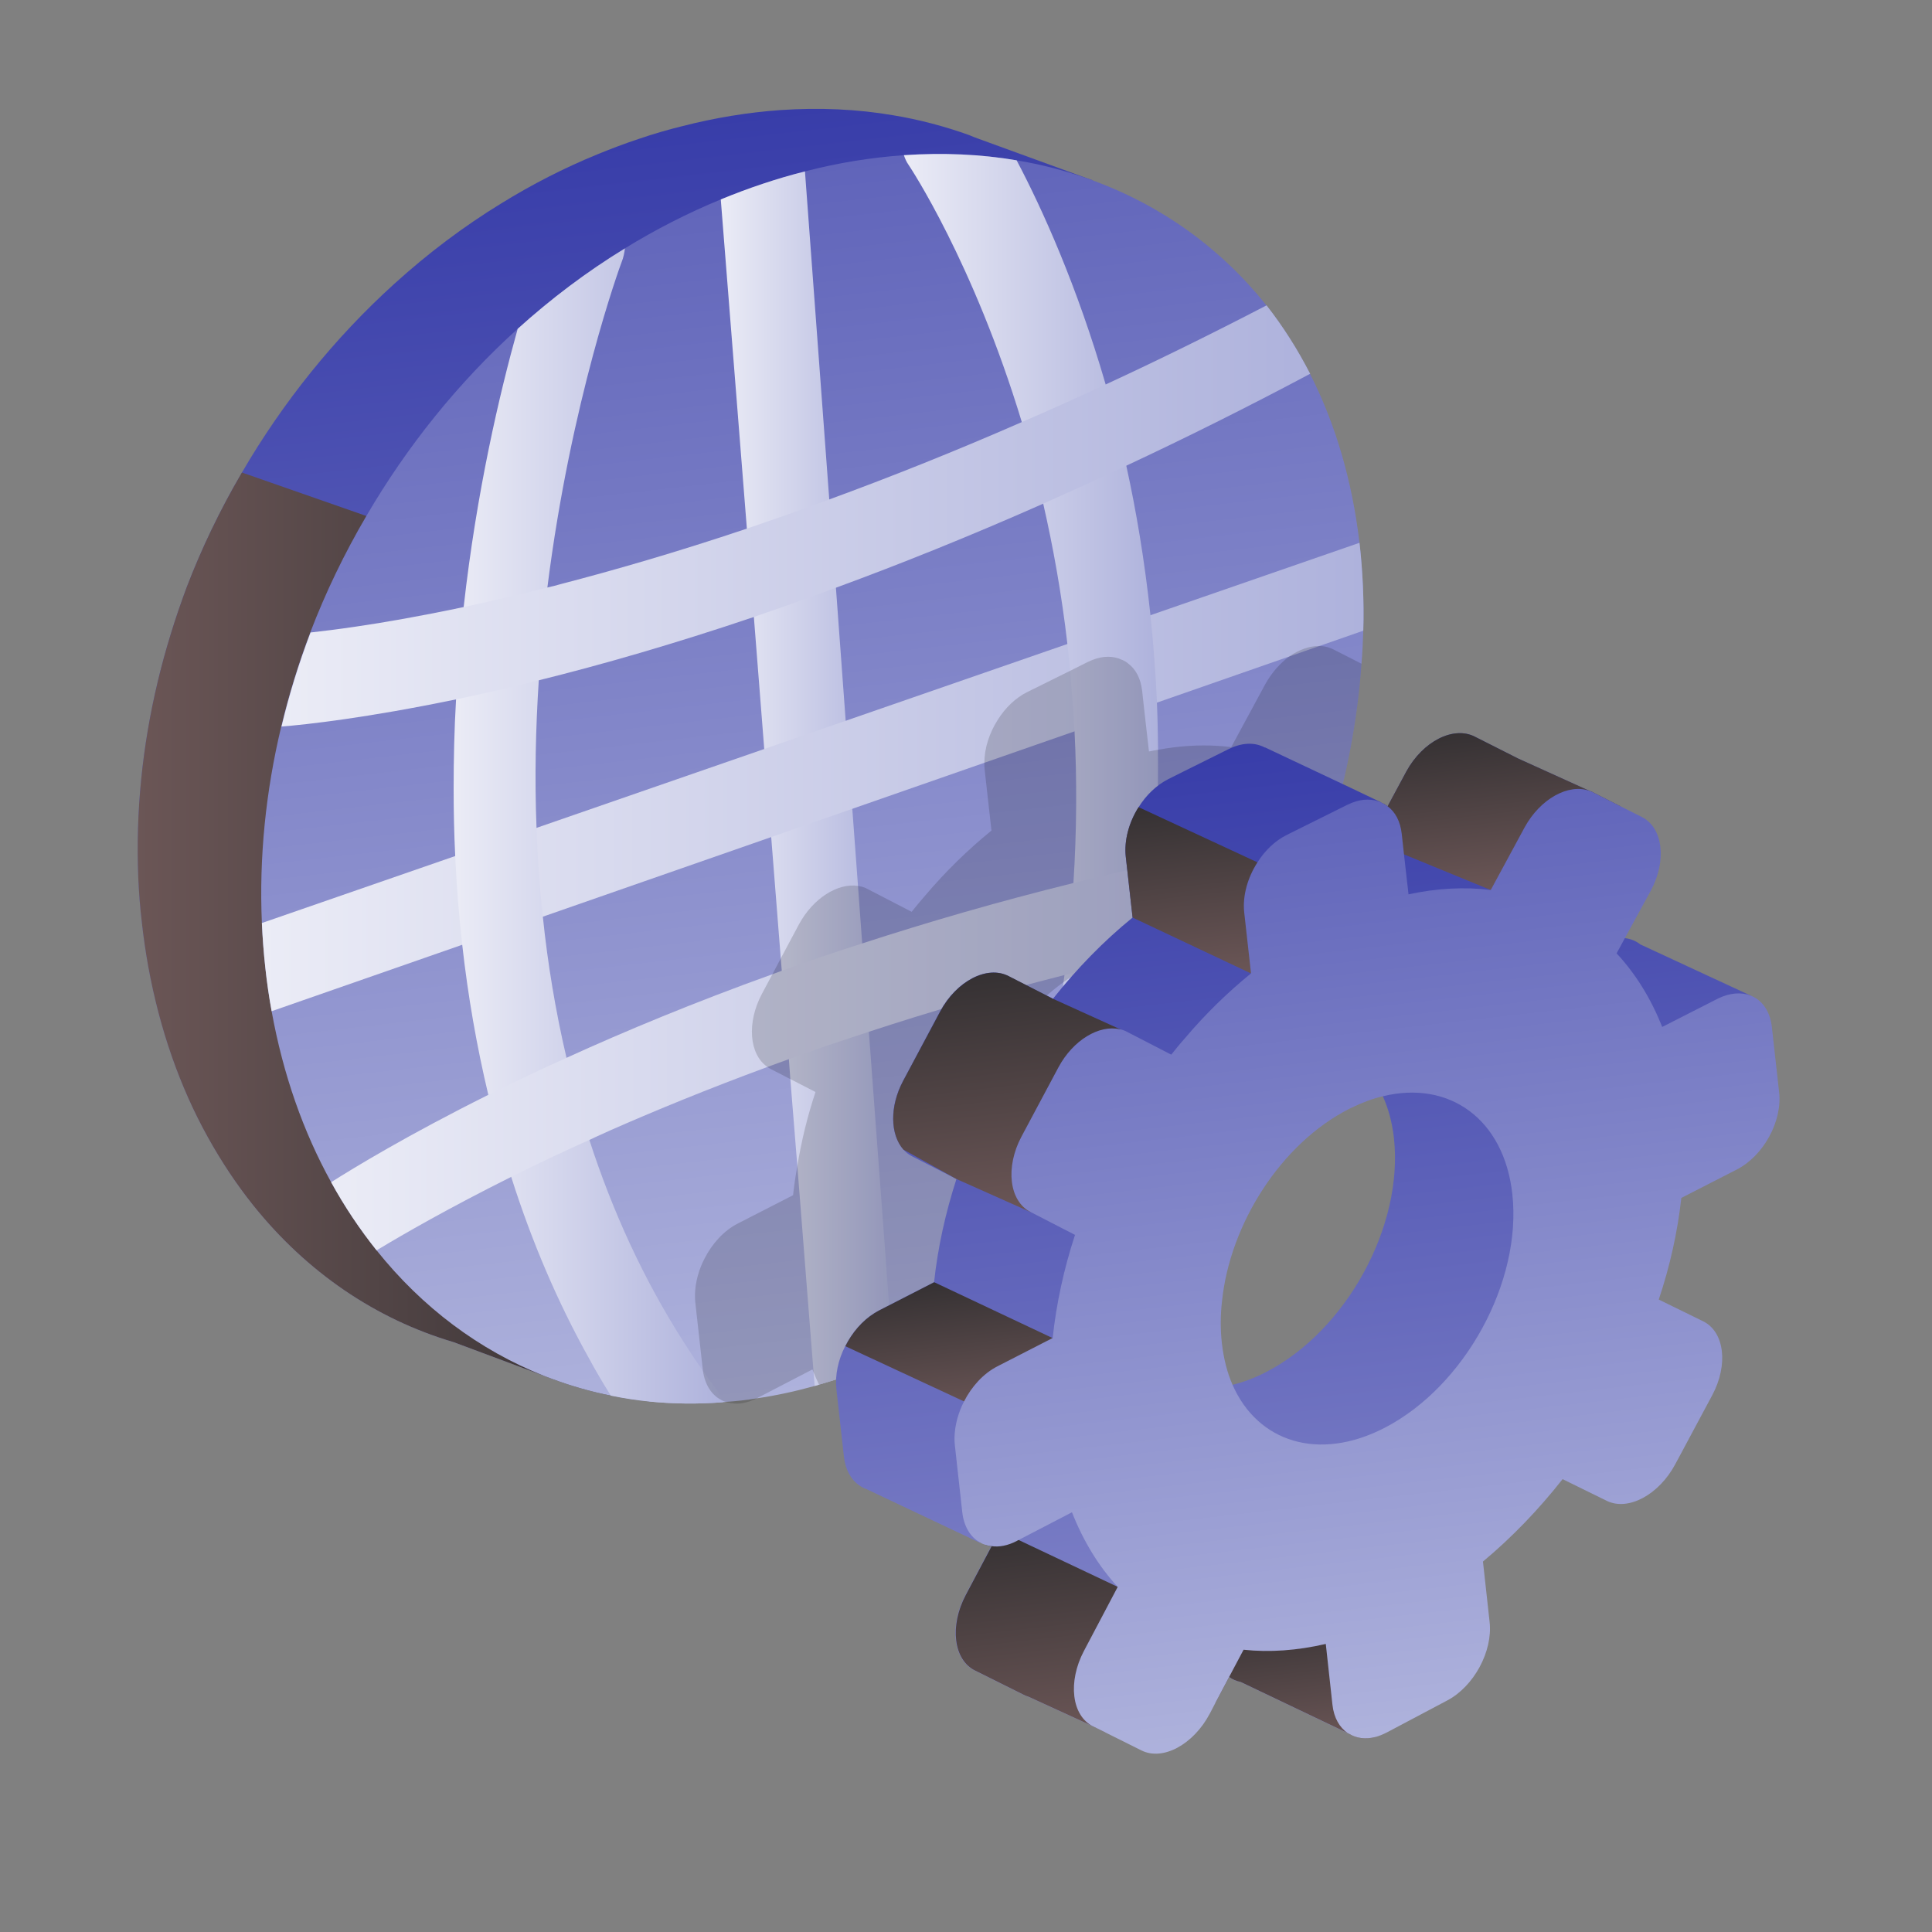 <svg width="40" height="40" viewBox="0 0 40 40" fill="none" xmlns="http://www.w3.org/2000/svg">
<rect x="0" y="0" width="40" height="40" fill="#808080" stroke="none"/>
<g clip-path="url(#clip0_44_966)">
<g clip-path="url(#clip1_44_966)">
<path d="M25.669 12.097V12.124C25.652 12.753 25.595 13.381 25.501 14.009C25.384 14.764 25.212 15.516 24.987 16.258C24.833 16.769 24.655 17.274 24.457 17.771C24.393 17.93 24.326 18.084 24.259 18.238C24.144 18.506 24.023 18.77 23.896 19.031C23.859 19.107 23.822 19.182 23.782 19.255C23.684 19.454 23.584 19.649 23.476 19.841C23.295 20.174 23.103 20.501 22.902 20.823C22.509 21.455 22.079 22.059 21.616 22.632C21.448 22.845 21.273 23.055 21.092 23.257C20.729 23.673 20.346 24.067 19.95 24.438C19.487 24.878 19.006 25.286 18.503 25.657C18.442 25.701 18.382 25.746 18.318 25.794C18.147 25.914 17.972 26.034 17.794 26.151C17.445 26.381 17.082 26.597 16.716 26.79C16.457 26.93 16.196 27.057 15.93 27.174C15.668 27.294 15.396 27.404 15.124 27.5C14.852 27.6 14.58 27.686 14.312 27.761C14.261 27.775 14.211 27.789 14.164 27.799C13.815 27.895 13.472 27.967 13.13 28.015C12.888 28.053 12.649 28.08 12.411 28.098C12.337 28.104 12.26 28.108 12.186 28.108C11.8 28.132 11.417 28.125 11.047 28.094L11.437 28.551C11.377 28.53 11.319 28.506 11.262 28.485L9.392 27.789C7.77 27.308 6.346 26.333 5.241 24.953C4.895 24.52 4.583 24.05 4.301 23.542C3.727 22.509 3.307 21.318 3.068 20.003C3.015 19.708 2.971 19.409 2.937 19.1C2.9 18.794 2.877 18.486 2.863 18.177C2.806 16.814 2.947 15.444 3.266 14.112C3.424 13.45 3.626 12.801 3.864 12.162C4.177 11.345 4.559 10.552 5.003 9.794L5.009 9.783C5.856 8.328 6.924 6.999 8.163 5.877C8.855 5.249 9.597 4.689 10.383 4.208C11.017 3.817 11.679 3.477 12.367 3.196C12.653 3.079 12.941 2.969 13.234 2.873C13.526 2.773 13.818 2.688 14.11 2.616C14.805 2.437 15.487 2.327 16.155 2.279C16.965 2.224 17.747 2.259 18.489 2.386C19.033 2.475 19.557 2.616 20.058 2.794L20.185 2.846L22.559 3.711L22.63 3.735H22.623L22.049 3.848C22.65 4.28 23.194 4.799 23.661 5.393C24.003 5.822 24.306 6.296 24.564 6.807C24.611 6.9 24.658 6.996 24.702 7.092C24.937 7.59 25.128 8.125 25.279 8.688C25.421 9.203 25.525 9.742 25.588 10.305C25.625 10.6 25.649 10.899 25.662 11.204C25.672 11.5 25.679 11.802 25.669 12.097V12.097Z" fill="url(#paint0_linear_44_966)"/>
<path style="mix-blend-mode:overlay" d="M13.448 29.017C13.177 28.99 12.908 28.949 12.646 28.894C12.229 28.811 11.826 28.695 11.437 28.551C11.377 28.53 11.319 28.506 11.262 28.485L9.392 27.788C7.77 27.308 6.346 26.333 5.241 24.953C4.895 24.52 4.583 24.05 4.301 23.542C3.727 22.509 3.307 21.318 3.068 20.003C3.015 19.708 2.971 19.409 2.937 19.1C2.9 18.794 2.877 18.486 2.863 18.177C2.806 16.814 2.947 15.444 3.266 14.112C3.424 13.45 3.626 12.801 3.864 12.162C4.177 11.345 4.559 10.552 5.003 9.794L5.009 9.783L7.585 10.683L8.27 12.825L8.841 14.603L9.392 16.333L9.795 17.596L10.339 19.292L11.246 22.121L11.78 23.793L13.13 28.015L13.448 29.017V29.017Z" fill="url(#paint1_linear_44_966)"/>
<path d="M28.225 13.058C28.218 13.285 28.208 13.515 28.188 13.741C28.107 14.898 27.885 16.059 27.543 17.191C27.492 17.36 27.439 17.524 27.385 17.693C27.237 18.129 27.069 18.564 26.888 18.994C26.864 19.055 26.841 19.114 26.814 19.172C26.71 19.413 26.603 19.653 26.488 19.886C26.28 20.322 26.055 20.751 25.81 21.167C25.662 21.427 25.505 21.685 25.343 21.936C24.819 22.756 24.235 23.528 23.597 24.246C23.251 24.641 22.885 25.015 22.506 25.372C22.012 25.842 21.495 26.271 20.954 26.666C20.756 26.81 20.555 26.951 20.35 27.085C20.131 27.229 19.91 27.366 19.685 27.493C19.295 27.723 18.895 27.926 18.489 28.108C18.224 28.228 17.952 28.334 17.68 28.434C17.438 28.523 17.196 28.599 16.958 28.667C16.928 28.678 16.897 28.688 16.867 28.695C16.461 28.808 16.061 28.894 15.665 28.952C15.45 28.987 15.238 29.011 15.03 29.024C15.01 29.028 14.99 29.031 14.97 29.031C14.449 29.073 13.942 29.066 13.448 29.017C13.177 28.99 12.908 28.949 12.646 28.894C12.229 28.812 11.826 28.695 11.437 28.551C11.377 28.53 11.319 28.506 11.262 28.485C9.922 27.953 8.74 27.068 7.797 25.887C7.451 25.454 7.135 24.984 6.856 24.476C6.282 23.439 5.862 22.251 5.624 20.937C5.57 20.641 5.526 20.339 5.493 20.034C5.459 19.725 5.436 19.419 5.422 19.11C5.362 17.747 5.503 16.378 5.822 15.046C5.98 14.383 6.181 13.735 6.423 13.096C6.742 12.262 7.132 11.455 7.585 10.683C8.428 9.238 9.489 7.919 10.718 6.807C11.41 6.182 12.152 5.623 12.938 5.142C13.573 4.751 14.238 4.411 14.923 4.129C15.208 4.013 15.497 3.903 15.789 3.807C16.085 3.707 16.377 3.621 16.666 3.549C17.361 3.367 18.046 3.261 18.711 3.213C19.52 3.158 20.303 3.192 21.045 3.319C21.569 3.405 22.076 3.539 22.559 3.711C22.583 3.718 22.603 3.724 22.623 3.735C24.05 4.256 25.276 5.139 26.22 6.323C26.559 6.756 26.861 7.229 27.123 7.741C27.644 8.764 27.993 9.938 28.147 11.239C28.181 11.531 28.204 11.833 28.218 12.138C28.231 12.444 28.235 12.753 28.225 13.058V13.058Z" fill="url(#paint2_linear_44_966)"/>
<path d="M18.489 28.108C18.224 28.228 17.952 28.334 17.68 28.434C17.438 28.523 17.196 28.598 16.958 28.667C16.928 28.677 16.898 28.688 16.867 28.695L16.844 28.41L16.716 26.789L16.508 24.139L16.363 22.34L16.333 21.928L16.186 20.099L16.165 19.841L15.967 17.332L15.823 15.509L15.608 12.773L15.463 10.943L14.923 4.129C15.208 4.012 15.497 3.903 15.789 3.806C16.085 3.707 16.377 3.621 16.666 3.549L17.169 10.339L17.307 12.169L17.509 14.922L17.646 16.745L17.764 18.341L17.851 19.532L17.989 21.362L18.318 25.794L18.489 28.108V28.108Z" fill="url(#paint3_linear_44_966)"/>
<path d="M28.218 12.138C28.231 12.443 28.235 12.752 28.225 13.058L5.624 20.936C5.57 20.644 5.526 20.342 5.493 20.033C5.459 19.724 5.436 19.419 5.422 19.11L28.147 11.238C28.181 11.53 28.204 11.832 28.218 12.138V12.138Z" fill="url(#paint4_linear_44_966)"/>
<path d="M23.973 15.523C23.983 16.282 23.963 17.071 23.906 17.888C23.876 18.331 23.839 18.788 23.785 19.251C23.772 19.392 23.755 19.529 23.735 19.666C23.732 19.708 23.728 19.745 23.721 19.787C23.5 21.548 23.11 23.415 22.509 25.372C22.015 25.842 21.498 26.271 20.958 26.666C20.759 26.81 20.558 26.951 20.353 27.085C20.363 26.996 20.383 26.903 20.417 26.81C20.471 26.659 20.524 26.508 20.578 26.36C21.018 25.084 21.364 23.841 21.619 22.633C21.787 21.85 21.918 21.084 22.019 20.336C22.026 20.284 22.032 20.236 22.039 20.188C22.123 19.54 22.187 18.901 22.224 18.283C22.294 17.188 22.298 16.141 22.247 15.142C22.23 14.826 22.21 14.527 22.183 14.229C22.177 14.116 22.167 14.002 22.157 13.889C22.14 13.704 22.12 13.518 22.099 13.336V13.329C21.979 12.296 21.804 11.325 21.599 10.429C21.461 9.835 21.314 9.268 21.156 8.74C20.152 5.427 18.842 3.46 18.812 3.415C18.768 3.354 18.738 3.285 18.714 3.213C19.524 3.158 20.306 3.192 21.048 3.319C21.579 4.325 22.294 5.904 22.892 7.961C23.003 8.348 23.107 8.75 23.211 9.172C23.248 9.327 23.285 9.481 23.319 9.643C23.523 10.569 23.698 11.603 23.819 12.736C23.849 13.034 23.876 13.329 23.899 13.635C23.923 13.934 23.94 14.236 23.953 14.545C23.967 14.867 23.973 15.19 23.977 15.523H23.973Z" fill="url(#paint5_linear_44_966)"/>
<path d="M14.97 29.032C14.449 29.073 13.942 29.066 13.448 29.018C13.176 28.991 12.908 28.949 12.646 28.895C12.485 28.637 12.33 28.376 12.186 28.108C11.541 26.951 11.007 25.699 10.584 24.367C10.406 23.814 10.248 23.247 10.11 22.667C9.872 21.668 9.69 20.635 9.57 19.561C9.536 19.255 9.506 18.95 9.482 18.644C9.459 18.339 9.439 18.033 9.425 17.724C9.402 17.264 9.392 16.801 9.392 16.334C9.392 15.726 9.405 15.108 9.442 14.483C9.449 14.274 9.465 14.068 9.479 13.859C9.512 13.416 9.553 12.987 9.6 12.565C9.868 10.172 10.342 8.153 10.718 6.808C11.41 6.183 12.152 5.623 12.938 5.143C12.928 5.235 12.908 5.332 12.871 5.424C12.837 5.51 11.82 8.291 11.333 12.163C11.259 12.777 11.195 13.423 11.155 14.085C11.091 15.067 11.067 16.087 11.108 17.137C11.118 17.446 11.134 17.752 11.158 18.061C11.178 18.366 11.205 18.672 11.239 18.974V18.98C11.339 19.948 11.501 20.93 11.729 21.902C11.863 22.472 12.018 23.038 12.202 23.601C12.673 25.053 13.311 26.468 14.164 27.799C14.379 28.139 14.61 28.472 14.855 28.798C14.906 28.867 14.943 28.946 14.97 29.032V29.032Z" fill="url(#paint6_linear_44_966)"/>
<path d="M27.123 7.74C25.807 8.44 24.537 9.072 23.318 9.642C22.734 9.917 22.16 10.178 21.599 10.428C20.078 11.101 18.643 11.678 17.307 12.168C17.018 12.275 16.736 12.378 16.457 12.477C16.256 12.55 16.058 12.618 15.866 12.684L15.611 12.773C13.942 13.336 12.448 13.765 11.158 14.084C10.54 14.242 9.969 14.369 9.445 14.479C7.595 14.863 6.349 15.001 5.829 15.042C5.986 14.383 6.188 13.73 6.43 13.095C6.672 13.068 6.984 13.03 7.357 12.975C7.951 12.889 8.71 12.756 9.607 12.567C10.134 12.454 10.715 12.32 11.339 12.162C11.434 12.141 11.527 12.117 11.621 12.09C12.706 11.808 13.996 11.437 15.467 10.943C15.742 10.847 16.027 10.751 16.32 10.648C16.598 10.548 16.881 10.445 17.173 10.339C18.402 9.889 19.735 9.36 21.155 8.739C21.72 8.495 22.301 8.235 22.892 7.96C23.96 7.466 25.071 6.92 26.223 6.322C26.562 6.755 26.864 7.229 27.126 7.74H27.123Z" fill="url(#paint7_linear_44_966)"/>
<path d="M27.543 17.191C27.493 17.36 27.439 17.524 27.385 17.693C27.237 18.132 27.073 18.568 26.888 18.994C26.865 19.055 26.841 19.114 26.814 19.172C25.908 19.327 25.024 19.502 24.171 19.687C24.017 19.721 23.869 19.752 23.718 19.787C23.637 19.804 23.557 19.824 23.476 19.842C23.1 19.927 22.727 20.017 22.365 20.109C22.254 20.133 22.146 20.161 22.036 20.188C20.581 20.556 19.228 20.954 17.989 21.362C17.703 21.455 17.428 21.548 17.159 21.637C16.874 21.736 16.599 21.833 16.333 21.929C16.182 21.984 16.034 22.035 15.89 22.09C14.651 22.547 13.566 22.993 12.639 23.401C12.492 23.47 12.344 23.532 12.203 23.601C12.058 23.666 11.917 23.727 11.78 23.793C11.353 23.988 10.954 24.181 10.584 24.366C9.298 25.008 8.354 25.55 7.797 25.887C7.451 25.454 7.135 24.984 6.856 24.476C7.333 24.174 8.438 23.501 10.111 22.667C10.463 22.492 10.843 22.31 11.246 22.121C11.403 22.049 11.565 21.977 11.729 21.901C12.948 21.345 14.379 20.751 15.991 20.171C16.055 20.147 16.122 20.123 16.186 20.099C16.461 20.003 16.736 19.903 17.018 19.807C17.29 19.715 17.569 19.622 17.851 19.533C19.201 19.093 20.662 18.668 22.22 18.283C22.771 18.146 23.332 18.015 23.906 17.888C24.087 17.847 24.272 17.809 24.457 17.772C25.451 17.559 26.482 17.363 27.543 17.191V17.191Z" fill="url(#paint8_linear_44_966)"/>
<path opacity="0.16" d="M28.177 13.736L27.61 13.447C27.586 13.437 27.563 13.423 27.536 13.416C27.465 13.389 27.392 13.375 27.314 13.375C27.113 13.372 26.895 13.451 26.693 13.591C26.502 13.732 26.327 13.928 26.193 14.171L25.491 15.469C25.397 15.455 25.303 15.448 25.209 15.442C24.813 15.418 24.396 15.445 23.973 15.524C23.913 15.534 23.849 15.545 23.788 15.558L23.694 14.731L23.684 14.642L23.647 14.302C23.617 14.044 23.513 13.852 23.355 13.736C23.325 13.708 23.288 13.688 23.251 13.67C23.244 13.667 23.234 13.664 23.227 13.66C23.053 13.578 22.841 13.574 22.616 13.664C22.586 13.677 22.552 13.691 22.522 13.705L22.153 13.89L21.266 14.329C21.024 14.45 20.813 14.656 20.662 14.896C20.484 15.171 20.38 15.493 20.38 15.795C20.38 15.843 20.38 15.888 20.386 15.933L20.527 17.196C20.041 17.591 19.581 18.04 19.164 18.531C19.063 18.645 18.969 18.761 18.875 18.878L17.958 18.404C17.915 18.38 17.868 18.363 17.821 18.353H17.811C17.811 18.353 17.78 18.342 17.764 18.342C17.347 18.277 16.833 18.596 16.541 19.139L16.165 19.843L15.991 20.172L15.776 20.574C15.457 21.171 15.51 21.83 15.89 22.091C15.913 22.108 15.937 22.122 15.964 22.136L16.363 22.342L16.404 22.362L16.884 22.609C16.716 23.114 16.592 23.626 16.508 24.14C16.471 24.343 16.441 24.542 16.42 24.745L15.275 25.332C14.986 25.479 14.745 25.747 14.587 26.056C14.466 26.289 14.395 26.55 14.389 26.797C14.389 26.852 14.389 26.907 14.395 26.962L14.479 27.714L14.55 28.353C14.55 28.353 14.553 28.37 14.553 28.38C14.594 28.665 14.728 28.874 14.919 28.977C14.933 28.984 14.943 28.991 14.956 28.998C14.976 29.008 14.996 29.015 15.017 29.022C15.02 29.022 15.027 29.025 15.03 29.025C15.07 29.043 15.111 29.049 15.154 29.053C15.309 29.077 15.483 29.043 15.665 28.953C15.665 28.953 15.675 28.953 15.678 28.947L15.712 28.926H15.715L16.82 28.353C16.827 28.373 16.837 28.39 16.843 28.411C16.881 28.5 16.917 28.586 16.958 28.668C17.196 28.6 17.438 28.524 17.68 28.435C17.952 28.335 18.224 28.229 18.489 28.109C18.895 27.927 19.295 27.724 19.685 27.494C19.91 27.367 20.131 27.23 20.349 27.086C20.554 26.952 20.756 26.811 20.954 26.667C20.816 26.585 20.689 26.485 20.575 26.361C20.4 26.186 20.256 25.967 20.145 25.713C20.034 25.459 19.96 25.17 19.923 24.848C19.91 24.727 19.903 24.607 19.899 24.484C19.899 24.319 19.906 24.154 19.926 23.986C20.067 22.596 20.883 21.157 22.015 20.337C22.129 20.255 22.244 20.176 22.364 20.11C22.428 20.069 22.492 20.035 22.559 20C22.579 19.99 22.596 19.98 22.616 19.973C22.835 19.867 23.049 19.788 23.258 19.74C23.362 19.712 23.463 19.695 23.563 19.681C23.62 19.674 23.677 19.671 23.731 19.668C23.882 19.657 24.03 19.664 24.171 19.688C24.94 19.798 25.548 20.323 25.81 21.168C26.055 20.752 26.28 20.323 26.488 19.887C26.602 19.654 26.71 19.413 26.814 19.173C26.841 19.115 26.864 19.056 26.888 18.995C27.073 18.569 27.237 18.133 27.385 17.694C27.439 17.525 27.492 17.361 27.543 17.192C27.885 16.06 28.107 14.899 28.188 13.742L28.177 13.736V13.736Z" fill="black"/>
<path d="M36.248 20.614L33.961 19.553C33.87 19.481 33.763 19.437 33.642 19.423C33.48 19.395 33.299 19.43 33.111 19.526L31.966 20.106C31.731 19.512 31.408 19.001 31.022 18.585L31.214 18.235L31.724 17.291C31.785 17.181 31.831 17.068 31.865 16.958L32.983 16.405C32.96 16.395 32.936 16.381 32.91 16.375L31.432 15.705L31.412 15.695L30.535 15.252C30.092 15.025 29.457 15.348 29.115 15.976L28.729 16.694L28.591 16.948L28.416 17.271C28.275 17.253 28.134 17.24 27.99 17.24C27.748 17.229 27.496 17.24 27.238 17.271L27.99 16.91L28.601 16.618H28.608L27.99 16.323L26.193 15.475H26.183C25.978 15.365 25.716 15.372 25.444 15.506L24.538 15.956L24.188 16.131C23.943 16.255 23.728 16.464 23.574 16.711C23.375 17.023 23.271 17.398 23.308 17.738L23.449 18.997C22.848 19.485 22.294 20.055 21.8 20.679L20.88 20.209C20.437 19.979 19.802 20.309 19.463 20.94L18.698 22.375C18.412 22.907 18.429 23.491 18.701 23.796C18.755 23.858 18.815 23.906 18.886 23.941L19.802 24.411C19.574 25.115 19.416 25.832 19.339 26.546L18.194 27.133C18.17 27.147 18.143 27.161 18.12 27.178C18.113 27.178 18.107 27.181 18.1 27.188C17.851 27.343 17.64 27.59 17.499 27.871C17.354 28.153 17.284 28.472 17.317 28.764L17.472 30.154C17.502 30.432 17.62 30.638 17.794 30.755C17.838 30.786 17.881 30.81 17.932 30.827L20.289 31.942V31.936L20.111 30.919C20.279 31.208 20.474 31.469 20.689 31.699L20.524 32.011L19.987 33.024C19.648 33.666 19.735 34.366 20.178 34.586L21.179 35.084C21.209 35.101 21.243 35.114 21.277 35.125H21.28L22.627 35.743L22.368 34.658C22.452 34.558 22.526 34.449 22.593 34.322L23.09 33.381L23.288 33.003C23.826 33.058 24.4 33.017 24.991 32.88L25.132 34.139C25.142 34.249 25.169 34.339 25.206 34.421V34.428C25.259 34.555 25.34 34.651 25.441 34.72C25.511 34.771 25.592 34.806 25.679 34.823L27.899 35.883C27.899 35.883 27.913 35.89 27.919 35.894L27.704 33.927C27.929 33.755 28.117 33.508 28.235 33.24C28.359 32.976 28.416 32.691 28.386 32.43L28.245 31.174C28.846 30.676 29.4 30.099 29.894 29.471L30.811 29.917C31.25 30.133 31.885 29.794 32.224 29.162L32.99 27.734C33.329 27.102 33.245 26.416 32.802 26.199L31.889 25.753C32.117 25.056 32.275 24.349 32.355 23.649L33.497 23.058C34.004 22.801 34.377 22.183 34.387 21.623L36.258 20.621C36.258 20.621 36.244 20.614 36.241 20.614H36.248ZM23.319 27.95C23.07 27.61 22.902 27.174 22.845 26.649C22.774 25.997 22.875 25.303 23.114 24.641C23.406 23.82 23.91 23.048 24.538 22.475C24.83 22.2 25.145 21.974 25.485 21.802C26.445 21.314 27.355 21.373 27.99 21.86C28.258 22.066 28.48 22.348 28.631 22.698C28.745 22.952 28.823 23.24 28.86 23.563C29.061 25.379 27.879 27.545 26.22 28.403C25.982 28.527 25.746 28.616 25.518 28.671C24.611 28.901 23.805 28.623 23.319 27.95V27.95Z" fill="url(#paint9_linear_44_966)"/>
<path style="mix-blend-mode:overlay" d="M28.48 35.962C28.272 36.017 28.077 35.99 27.926 35.894C27.919 35.89 27.912 35.887 27.906 35.883L25.686 34.823C25.599 34.806 25.518 34.771 25.448 34.72L25.159 35.266L25.212 34.428V34.421L25.273 33.443L28.241 33.24H28.305C28.305 33.24 28.406 34.737 28.48 35.962Z" fill="url(#paint10_linear_44_966)"/>
<path style="mix-blend-mode:overlay" d="M23.141 32.856L23.097 33.378L22.882 35.867L22.634 35.743L21.287 35.125H21.284C21.25 35.115 21.216 35.101 21.186 35.084L20.186 34.586C19.742 34.367 19.655 33.666 19.994 33.024L20.531 32.012C20.484 32.008 20.437 31.998 20.394 31.981L20.696 31.699L21.089 31.885H21.092L23.144 32.856H23.141Z" fill="url(#paint11_linear_44_966)"/>
<path style="mix-blend-mode:overlay" d="M21.794 27.704L20.508 29.269L19.96 29.015L17.502 27.872C17.643 27.59 17.855 27.343 18.103 27.189C18.11 27.182 18.116 27.178 18.123 27.178C18.147 27.161 18.174 27.148 18.197 27.134L19.342 26.547L21.794 27.704V27.704Z" fill="url(#paint12_linear_44_966)"/>
<path style="mix-blend-mode:overlay" d="M23.194 21.312L21.337 25.095L19.806 24.412L18.704 23.801C18.432 23.492 18.416 22.908 18.701 22.376L19.467 20.941C19.806 20.31 20.441 19.98 20.884 20.21L21.804 20.68L23.188 21.308H23.198L23.194 21.312Z" fill="url(#paint13_linear_44_966)"/>
<path style="mix-blend-mode:overlay" d="M26.216 17.94V19.656L25.901 20.154L23.449 18.997L23.308 17.737C23.271 17.398 23.375 17.023 23.573 16.711L26.035 17.854L26.216 17.94V17.94Z" fill="url(#paint14_linear_44_966)"/>
<path style="mix-blend-mode:overlay" d="M33.605 16.91L31.214 18.235L30.864 18.427L29.068 17.689L28.591 16.948L28.567 16.91L28.625 16.629C28.661 16.646 28.698 16.666 28.729 16.694L29.115 15.976C29.457 15.348 30.092 15.025 30.535 15.252L31.412 15.695L31.432 15.705L32.91 16.375C32.936 16.381 32.96 16.395 32.983 16.405L33.551 16.694L33.605 16.91V16.91Z" fill="url(#paint15_linear_44_966)"/>
<path d="M36.835 22.615L36.684 21.259C36.647 20.94 36.489 20.716 36.264 20.62C36.258 20.617 36.251 20.613 36.248 20.613C36.053 20.538 35.811 20.552 35.559 20.679L34.414 21.262C34.179 20.668 33.86 20.157 33.47 19.738L33.642 19.422L34.176 18.444C34.515 17.819 34.431 17.133 33.988 16.913L33.551 16.693L32.983 16.405C32.96 16.395 32.937 16.381 32.91 16.374C32.473 16.216 31.889 16.539 31.566 17.129L30.864 18.427C30.327 18.358 29.753 18.389 29.162 18.516L29.068 17.689L29.021 17.26C28.991 17.002 28.887 16.81 28.729 16.693C28.698 16.666 28.662 16.645 28.625 16.628C28.618 16.625 28.608 16.621 28.601 16.618C28.426 16.535 28.215 16.532 27.99 16.621C27.96 16.635 27.926 16.648 27.896 16.662L26.64 17.287C26.398 17.407 26.186 17.613 26.035 17.853C25.831 18.169 25.723 18.547 25.76 18.89L25.901 20.153C25.414 20.548 24.954 20.998 24.538 21.489C24.437 21.602 24.343 21.719 24.249 21.835L23.332 21.362C23.288 21.338 23.241 21.321 23.194 21.31H23.184C22.758 21.211 22.217 21.533 21.915 22.096L21.149 23.531C20.81 24.166 20.894 24.87 21.337 25.093L21.777 25.32L22.257 25.567C22.026 26.271 21.871 26.988 21.794 27.702L20.649 28.289C20.36 28.437 20.118 28.705 19.96 29.014C19.839 29.247 19.769 29.508 19.762 29.755C19.762 29.81 19.762 29.865 19.769 29.92L19.923 31.31C19.957 31.609 20.095 31.828 20.293 31.935C20.323 31.956 20.357 31.969 20.39 31.98C20.434 31.997 20.481 32.007 20.528 32.011C20.686 32.035 20.867 32 21.052 31.904L21.085 31.884H21.089L22.194 31.31C22.432 31.914 22.751 32.433 23.141 32.855L22.442 34.18C22.103 34.822 22.187 35.522 22.63 35.742L22.879 35.865L23.631 36.24C24.074 36.463 24.709 36.12 25.048 35.478L25.159 35.265L25.448 34.719L25.747 34.156C26.284 34.214 26.855 34.173 27.449 34.036L27.587 35.296C27.617 35.567 27.735 35.769 27.906 35.883C27.913 35.886 27.919 35.89 27.926 35.893C28.077 35.989 28.272 36.017 28.48 35.962C28.554 35.941 28.631 35.91 28.712 35.869L29.964 35.206C30.515 34.915 30.908 34.19 30.841 33.583L30.703 32.33C31.301 31.832 31.855 31.255 32.352 30.624L33.266 31.073C33.709 31.29 34.343 30.95 34.683 30.318L35.448 28.89C35.788 28.258 35.704 27.572 35.26 27.355L34.343 26.906C34.575 26.212 34.733 25.502 34.81 24.802L35.956 24.215C36.51 23.933 36.903 23.215 36.835 22.615V22.615ZM31.311 24.719C31.513 26.535 30.331 28.698 28.672 29.559C27.305 30.267 26.039 29.858 25.518 28.67C25.407 28.416 25.334 28.128 25.297 27.805C25.266 27.524 25.266 27.235 25.3 26.944C25.464 25.337 26.526 23.672 27.933 22.958C27.953 22.948 27.97 22.938 27.99 22.931C28.208 22.824 28.423 22.745 28.631 22.697C29.998 22.361 31.137 23.161 31.311 24.719V24.719Z" fill="url(#paint16_linear_44_966)"/>
</g>
</g>
<defs>
<linearGradient id="paint0_linear_44_966" x1="15.719" y1="28.063" x2="12.825" y2="2.647" gradientUnits="userSpaceOnUse">
<stop stop-color="#888BCB"/>
<stop offset="1" stop-color="#383DA9"/>
</linearGradient>
<linearGradient id="paint1_linear_44_966" x1="2.85" y1="19.399" x2="13.448" y2="19.399" gradientUnits="userSpaceOnUse">
<stop stop-color="#6B5656"/>
<stop offset="1" stop-color="#353133"/>
</linearGradient>
<linearGradient id="paint2_linear_44_966" x1="18.241" y1="28.667" x2="15.386" y2="3.58" gradientUnits="userSpaceOnUse">
<stop stop-color="#AEB2DC"/>
<stop offset="1" stop-color="#6064BA"/>
</linearGradient>
<linearGradient id="paint3_linear_44_966" x1="14.923" y1="16.12" x2="18.489" y2="16.12" gradientUnits="userSpaceOnUse">
<stop stop-color="#EBECF6"/>
<stop offset="1" stop-color="#AEB2DC"/>
</linearGradient>
<linearGradient id="paint4_linear_44_966" x1="5.422" y1="16.086" x2="28.231" y2="16.086" gradientUnits="userSpaceOnUse">
<stop stop-color="#EBECF6"/>
<stop offset="1" stop-color="#AEB2DC"/>
</linearGradient>
<linearGradient id="paint5_linear_44_966" x1="18.711" y1="15.135" x2="23.977" y2="15.135" gradientUnits="userSpaceOnUse">
<stop stop-color="#EBECF6"/>
<stop offset="1" stop-color="#AEB2DC"/>
</linearGradient>
<linearGradient id="paint6_linear_44_966" x1="9.392" y1="17.099" x2="14.97" y2="17.099" gradientUnits="userSpaceOnUse">
<stop stop-color="#EBECF6"/>
<stop offset="1" stop-color="#AEB2DC"/>
</linearGradient>
<linearGradient id="paint7_linear_44_966" x1="5.822" y1="10.682" x2="27.123" y2="10.682" gradientUnits="userSpaceOnUse">
<stop stop-color="#EBECF6"/>
<stop offset="1" stop-color="#AEB2DC"/>
</linearGradient>
<linearGradient id="paint8_linear_44_966" x1="6.856" y1="21.537" x2="27.543" y2="21.537" gradientUnits="userSpaceOnUse">
<stop stop-color="#EBECF6"/>
<stop offset="1" stop-color="#AEB2DC"/>
</linearGradient>
<linearGradient id="paint9_linear_44_966" x1="28.01" y1="35.883" x2="25.681" y2="15.414" gradientUnits="userSpaceOnUse">
<stop stop-color="#888BCB"/>
<stop offset="1" stop-color="#383DA9"/>
</linearGradient>
<linearGradient id="paint10_linear_44_966" x1="26.939" y1="36.148" x2="26.612" y2="33.29" gradientUnits="userSpaceOnUse">
<stop stop-color="#6B5656"/>
<stop offset="1" stop-color="#353133"/>
</linearGradient>
<linearGradient id="paint11_linear_44_966" x1="21.747" y1="35.994" x2="21.253" y2="31.636" gradientUnits="userSpaceOnUse">
<stop stop-color="#6B5656"/>
<stop offset="1" stop-color="#353133"/>
</linearGradient>
<linearGradient id="paint12_linear_44_966" x1="19.819" y1="29.348" x2="19.497" y2="26.528" gradientUnits="userSpaceOnUse">
<stop stop-color="#6B5656"/>
<stop offset="1" stop-color="#353133"/>
</linearGradient>
<linearGradient id="paint13_linear_44_966" x1="21.153" y1="25.116" x2="20.584" y2="20.13" gradientUnits="userSpaceOnUse">
<stop stop-color="#6B5656"/>
<stop offset="1" stop-color="#353133"/>
</linearGradient>
<linearGradient id="paint14_linear_44_966" x1="25.024" y1="20.254" x2="24.61" y2="16.593" gradientUnits="userSpaceOnUse">
<stop stop-color="#6B5656"/>
<stop offset="1" stop-color="#353133"/>
</linearGradient>
<linearGradient id="paint15_linear_44_966" x1="31.247" y1="18.383" x2="30.872" y2="15.099" gradientUnits="userSpaceOnUse">
<stop stop-color="#6B5656"/>
<stop offset="1" stop-color="#353133"/>
</linearGradient>
<linearGradient id="paint16_linear_44_966" x1="29.39" y1="35.77" x2="27.214" y2="16.638" gradientUnits="userSpaceOnUse">
<stop stop-color="#AEB2DC"/>
<stop offset="1" stop-color="#6064BA"/>
</linearGradient>
<clipPath id="clip0_44_966">
<rect width="40" height="40" fill="white"/>
</clipPath>
<clipPath id="clip1_44_966">
<rect width="45" height="46" fill="white" transform="translate(-3 -3)"/>
</clipPath>
</defs>
</svg>
